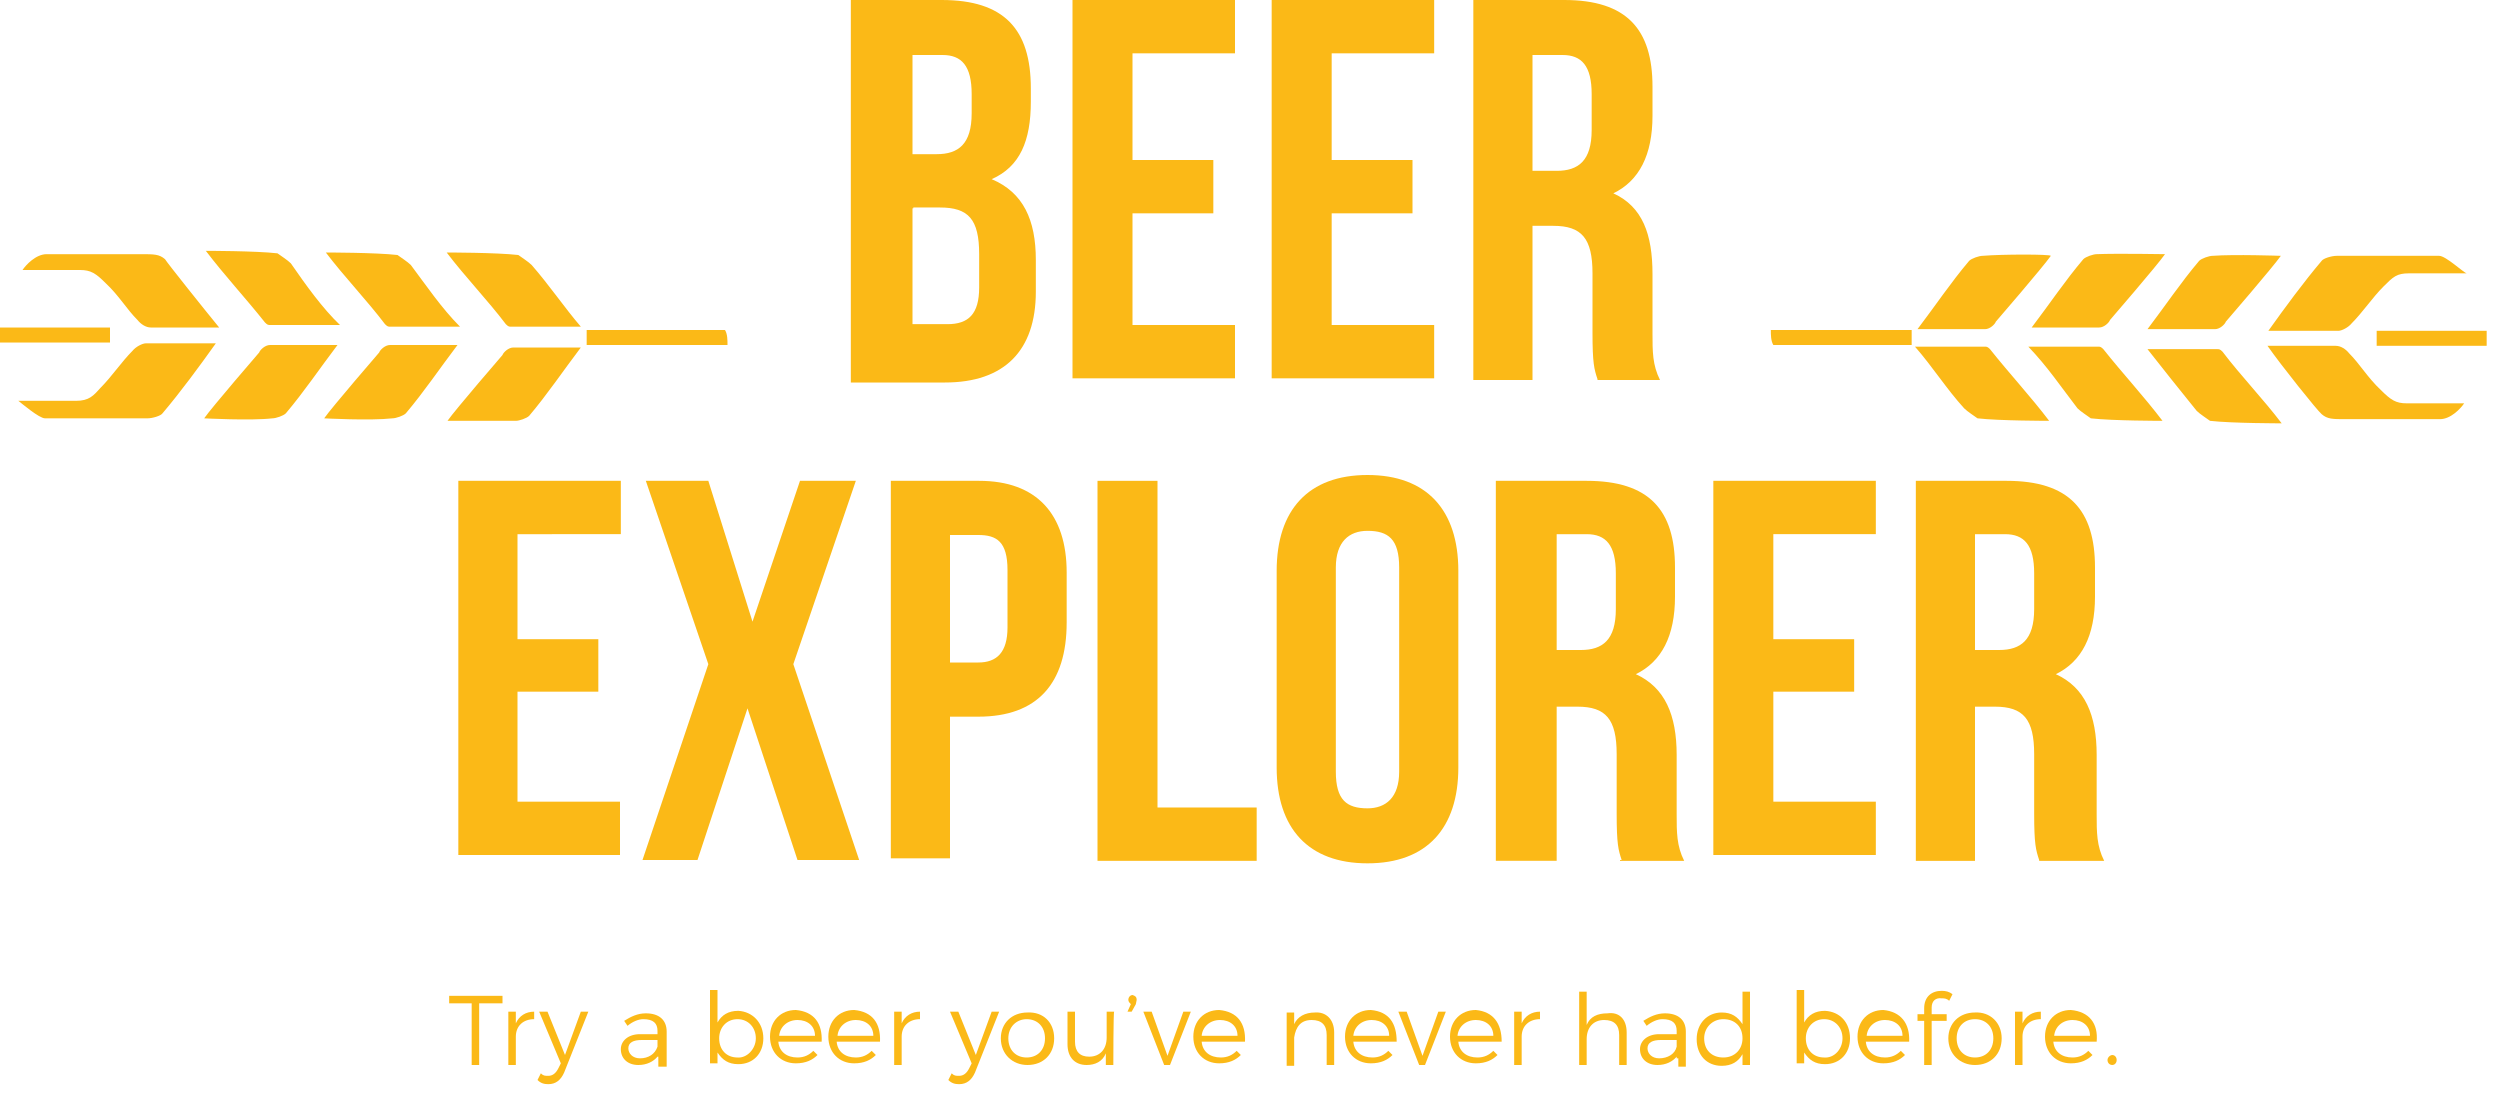 <?xml version="1.0" encoding="utf-8"?>
<!-- Generator: Adobe Illustrator 18.1.1, SVG Export Plug-In . SVG Version: 6.00 Build 0)  -->
<svg version="1.1" id="Layer_1" xmlns="http://www.w3.org/2000/svg" xmlns:xlink="http://www.w3.org/1999/xlink" x="0px" y="0px"
	 viewBox="0 0 300 133.3" enable-background="new 0 0 300 133.3" xml:space="preserve">
<path fill="#FBB917" d="M123.7,10.6v1.6c0,4.7-1.3,7.8-4.7,9.3c3.8,1.6,5.3,4.9,5.3,9.7V35c0,7.1-3.8,10.9-10.9,10.9h-11.3V0h10.9
	C120.5,0,123.7,3.5,123.7,10.6z M109.5,6.6v11.9h2.9c2.6,0,4.2-1.2,4.2-4.9v-2.3c0-3.4-1.2-4.7-3.5-4.7H109.5z M109.5,25v13.9h4.2
	c2.5,0,3.8-1.2,3.8-4.4v-4c0-4.2-1.3-5.6-4.7-5.6h-3.2V25z"/>
<path fill="#FBB917" d="M135.9,19.2h9.7v6.4h-9.7v13.4h12.3v6.4h-19.5V0h19.5v6.4h-12.3V19.2z"/>
<path fill="#FBB917" d="M159.8,19.2h9.7v6.4h-9.7v13.4h12.3v6.4h-19.5V0h19.5v6.4h-12.3C159.8,6.4,159.8,19.2,159.8,19.2z"/>
<path fill="#FBB917" d="M191.7,45.5c-0.4-1.2-0.6-1.9-0.6-5.6v-7.1c0-4.2-1.3-5.7-4.7-5.7h-2.5v18.5h-7.1V0h10.9
	c7.5,0,10.6,3.5,10.6,10.4v3.5c0,4.7-1.6,7.8-4.7,9.3c3.5,1.6,4.7,4.9,4.7,9.7v7.1c0,2.2,0,3.8,0.9,5.6h-7.5V45.5z M183.9,6.6v13.9
	h2.9c2.6,0,4.2-1.2,4.2-4.9v-4.3c0-3.4-1.2-4.7-3.5-4.7H183.9z"/>
<path fill="#FBB917" d="M62.1,76.7h9.7V83h-9.7v13.2h12.3v6.4H55V57.7h19.5v6.4H62.1V76.7z"/>
<path fill="#FBB917" d="M102.7,57.7l-7.5,22l7.9,23.5h-7.4l-6-18.2l-6,18.2h-6.6l7.9-23.5l-7.5-22h7.5l5.3,16.9L96,57.7
	C96,57.7,102.7,57.7,102.7,57.7z"/>
<path fill="#FBB917" d="M128,68.7v6c0,7.3-3.5,11.3-10.6,11.3H114v17h-7.1V57.7h10.6C124.4,57.7,128,61.7,128,68.7z M114,64.1v15.4
	h3.4c2.2,0,3.5-1.2,3.5-4.2v-6.9c0-3.4-1.3-4.2-3.5-4.2H114V64.1z"/>
<path fill="#FBB917" d="M131.8,57.7h7.1v39.2h11.9v6.4h-19.1V57.7z"/>
<path fill="#FBB917" d="M153.2,68.5c0-7.3,3.8-11.5,10.9-11.5c7.1,0,10.9,4.2,10.9,11.5v23.6c0,7.3-3.8,11.5-10.9,11.5
	c-7.1,0-10.9-4.2-10.9-11.5V68.5z M160.3,92.6c0,3.4,1.3,4.4,3.8,4.4c2.2,0,3.8-1.3,3.8-4.4V68.1c0-3.4-1.3-4.4-3.8-4.4
	c-2.2,0-3.8,1.3-3.8,4.4V92.6z"/>
<path fill="#FBB917" d="M194.6,103.2c-0.4-1.2-0.6-1.9-0.6-5.6v-7.1c0-4.2-1.3-5.7-4.7-5.7h-2.5v18.5h-7.3V57.7h10.9
	c7.5,0,10.6,3.5,10.6,10.4v3.5c0,4.7-1.6,7.8-4.7,9.3c3.5,1.6,4.9,4.9,4.9,9.7v7.1c0,2.2,0,3.8,0.9,5.6h-7.7V103.2z M186.8,64.1V78
	h2.9c2.6,0,4.2-1.2,4.2-4.9v-4.3c0-3.4-1.2-4.7-3.5-4.7H186.8z"/>
<path fill="#FBB917" d="M212.8,76.7h9.7V83h-9.7v13.2h12.3v6.4h-19.5V57.7h19.5v6.4h-12.3V76.7z"/>
<path fill="#FBB917" d="M244.7,103.2c-0.4-1.2-0.6-1.9-0.6-5.6v-7.1c0-4.2-1.3-5.7-4.7-5.7H237v18.5h-7.1V57.7h10.9
	c7.5,0,10.6,3.5,10.6,10.4v3.5c0,4.7-1.6,7.8-4.7,9.3c3.5,1.6,4.9,4.9,4.9,9.7v7.1c0,2.2,0,3.8,0.9,5.6h-7.8V103.2z M237,64.1V78
	h2.9c2.6,0,4.2-1.2,4.2-4.9v-4.3c0-3.4-1.2-4.7-3.5-4.7H237z"/>
<path fill="#FBB917" d="M26.3,39.3c-2.9,0-5.6,0-8.2,0c-0.6,0-1.2-0.4-1.6-0.9c-1.3-1.3-2.2-2.9-3.8-4.4c-1.2-1.2-1.8-1.6-3.1-1.6
	c-2.2,0-4.4,0-6.9,0c0.4-0.6,1.6-1.9,2.9-1.9c3.8,0,7.3,0,11.3,0c1.6,0,2.2,0,2.9,0.6C20.1,31.6,24.5,37.1,26.3,39.3z M5.4,50.2
	c4.2,0,8.4,0,12.3,0c0.6,0,1.6-0.3,1.8-0.6c2.2-2.6,4.4-5.6,6.4-8.4c-3.1,0-5.7,0-8.4,0c-0.4,0-1.2,0.4-1.6,0.9
	c-1.3,1.3-2.5,3.1-3.8,4.4c-0.9,1-1.4,1.6-3,1.6c-2.2,0-4.9,0-6.9,0C2.6,48.4,4.7,50.2,5.4,50.2z M34.9,31.6
	c-0.4-0.4-1.2-0.9-1.6-1.2c-2.6-0.3-8.6-0.3-8.6-0.3c2.2,2.9,4.8,5.7,7.1,8.6c0.3,0.3,0.4,0.3,0.6,0.3c2.6,0,5.3,0,8.4,0
	C38.7,37,36.7,34.2,34.9,31.6z M32.7,50.2c0.4,0,1.3-0.3,1.6-0.6c2.2-2.6,4-5.3,6.2-8.2c-1.6,0-3.5,0-4.7,0c-1.3,0-2.5,0-3.4,0
	c-0.6,0-1.2,0.6-1.3,0.9c0,0-5.7,6.6-6.6,7.9C24.5,50.2,30.1,50.5,32.7,50.2z M87.3,41.4c0-0.6,0-1.3-0.3-1.8c-5.6,0-11,0-16.6,0
	c0,0.6,0,1.2,0,1.8C76.3,41.4,81.7,41.4,87.3,41.4z M0,39.3v1.8c4.4,0,8.8,0,13.2,0c0-0.6,0-1.2,0-1.8C8.6,39.3,4.4,39.3,0,39.3z
	 M49.3,31.8c-0.4-0.4-1.2-0.9-1.6-1.2c-2.6-0.3-8.6-0.3-8.6-0.3c2.2,2.9,4.9,5.7,7.1,8.6c0.3,0.3,0.4,0.3,0.6,0.3c2.6,0,5.3,0,8.4,0
	C53,37,51.1,34.2,49.3,31.8z M47.1,50.2c0.4,0,1.3-0.3,1.6-0.6c2.2-2.6,4-5.3,6.2-8.2c-1.6,0-3.5,0-4.7,0c-1.3,0-2.5,0-3.4,0
	c-0.6,0-1.2,0.6-1.3,0.9c0,0-5.7,6.6-6.6,7.9C38.9,50.2,44.4,50.5,47.1,50.2z M63.8,31.8c-0.4-0.4-1.2-0.9-1.6-1.2
	c-2.6-0.3-8.6-0.3-8.6-0.3c2.2,2.9,4.9,5.7,7.1,8.6c0.3,0.3,0.4,0.3,0.6,0.3c2.6,0,5.3,0,8.4,0C67.8,37,65.9,34.2,63.8,31.8z
	 M61.9,50.5c0.4,0,1.3-0.3,1.6-0.6c2.2-2.6,4-5.3,6.2-8.2c-1.6,0-3.5,0-4.7,0c-1.3,0-2.5,0-3.4,0c-0.6,0-1.2,0.6-1.3,0.9
	c0,0-5.7,6.6-6.6,7.9C53.7,50.5,59.3,50.5,61.9,50.5z"/>
<path fill="#FBB917" d="M272.1,41.5c2.9,0,5.6,0,8.2,0c0.6,0,1.2,0.4,1.6,0.9c1.3,1.3,2.2,2.9,3.8,4.4c1.2,1.2,1.8,1.6,3.1,1.6
	c2.2,0,4.4,0,6.9,0c-0.4,0.6-1.6,1.9-2.9,1.9c-3.8,0-7.3,0-11.3,0c-1.6,0-2.2,0-2.9-0.6C278.1,49.3,273.7,43.8,272.1,41.5z
	 M292.7,30.7c-4.2,0-8.4,0-12.3,0c-0.6,0-1.6,0.3-1.8,0.6c-2.2,2.6-4.4,5.6-6.4,8.4c3.1,0,5.7,0,8.4,0c0.4,0,1.2-0.4,1.6-0.9
	c1.3-1.3,2.5-3.1,3.8-4.4c1.2-1.2,1.6-1.6,3.1-1.6c2.2,0,4.9,0,6.9,0C295.6,32.7,293.5,30.7,292.7,30.7z M263.6,49.3
	c0.4,0.4,1.2,0.9,1.6,1.2c2.6,0.3,8.6,0.3,8.6,0.3c-2.2-2.9-4.9-5.7-7.1-8.6c-0.3-0.3-0.4-0.3-0.6-0.3c-2.6,0-5.3,0-8.4,0
	C259.5,44.2,261.5,46.7,263.6,49.3z M265.5,30.7c-0.4,0-1.3,0.3-1.6,0.6c-2.2,2.6-4,5.3-6.2,8.2c1.6,0,3.5,0,4.7,0
	c1.3,0,2.5,0,3.4,0c0.6,0,1.2-0.6,1.3-0.9c0,0,5.7-6.6,6.6-7.9C273.7,30.7,268.1,30.5,265.5,30.7z M212.5,39.6c0,0.6,0,1.3,0.3,1.8
	c5.6,0,11,0,16.6,0c0-0.6,0-1.2,0-1.8C223.5,39.6,217.9,39.6,212.5,39.6z M298.4,41.5v-1.8c-4.4,0-8.8,0-13.2,0c0,0.6,0,1.2,0,1.8
	C289.6,41.5,293.8,41.5,298.4,41.5z M249.3,49c0.4,0.4,1.2,0.9,1.6,1.2c2.6,0.3,8.6,0.3,8.6,0.3c-2.2-2.9-4.8-5.7-7.1-8.6
	c-0.3-0.3-0.4-0.3-0.6-0.3c-2.6,0-5.3,0-8.4,0C245.7,44,247.3,46.4,249.3,49z M251.6,30.5c-0.4,0-1.3,0.3-1.6,0.6
	c-2.2,2.6-4,5.3-6.2,8.2c1.6,0,3.5,0,4.7,0c1.3,0,2.5,0,3.4,0c0.6,0,1.2-0.6,1.3-0.9c0,0,5.7-6.6,6.6-7.9
	C259.8,30.5,254,30.4,251.6,30.5z M235.7,49c0.4,0.4,1.2,0.9,1.6,1.2c2.6,0.3,8.6,0.3,8.6,0.3c-2.2-2.9-4.8-5.7-7.1-8.6
	c-0.3-0.3-0.4-0.3-0.6-0.3c-2.6,0-5.3,0-8.4,0C231.9,44,233.6,46.7,235.7,49z M237.9,30.7c-0.4,0-1.3,0.3-1.6,0.6
	c-2.2,2.6-4,5.3-6.2,8.2c1.6,0,3.5,0,4.7,0c1.3,0,2.5,0,3.4,0c0.6,0,1.2-0.6,1.3-0.9c0,0,5.7-6.6,6.6-7.9
	C246,30.5,240.3,30.5,237.9,30.7z"/>
<g>
	<path fill="#FBB917" d="M57.5,120.4v7.4h-0.9v-7.4h-2.7v-0.9h6.4v0.9H57.5z"/>
	<path fill="#FBB917" d="M61.9,122.8c0.4-0.9,1.2-1.4,2.2-1.4v0.9c-1.3,0-2.2,0.8-2.2,2.1v3.4H61v-6.4h0.9V122.8z"/>
	<path fill="#FBB917" d="M67.7,128.7c-0.4,0.9-1,1.4-1.9,1.4c-0.5,0-0.9-0.1-1.3-0.5l0.4-0.8c0.3,0.3,0.5,0.3,0.9,0.3
		c0.5,0,0.9-0.3,1.2-0.9l0.3-0.6l-2.6-6.2h1l2.1,5.2l1.9-5.2h0.9L67.7,128.7z"/>
	<path fill="#FBB917" d="M78.9,126.8c-0.5,0.6-1.3,1-2.3,1c-1.3,0-2.1-0.8-2.1-1.9c0-1,0.9-1.8,2.3-1.8h2.1v-0.4
		c0-0.9-0.5-1.4-1.7-1.4c-0.6,0-1.3,0.3-1.9,0.8l-0.4-0.6c0.8-0.5,1.6-0.9,2.6-0.9c1.6,0,2.5,0.8,2.5,2.2v4.2h-1V126.8z M78.9,125.6
		v-0.8h-1.9c-1,0-1.6,0.3-1.6,1c0,0.6,0.5,1.2,1.4,1.2C77.8,127,78.6,126.5,78.9,125.6z"/>
	<path fill="#FBB917" d="M91.6,124.6c0,1.8-1.2,3.1-3,3.1c-1.2,0-1.9-0.5-2.5-1.4v1.3h-0.9v-8.8h0.9v3.9c0.5-0.9,1.3-1.4,2.5-1.4
		C90.3,121.4,91.6,122.7,91.6,124.6z M90.7,124.6c0-1.3-0.9-2.3-2.2-2.3c-1.3,0-2.2,1-2.2,2.3c0,1.4,0.9,2.3,2.2,2.3
		C89.6,127,90.7,125.9,90.7,124.6z"/>
	<path fill="#FBB917" d="M98.6,125h-5.2c0.1,1.2,1,1.9,2.3,1.9c0.8,0,1.4-0.3,1.9-0.8l0.5,0.5c-0.6,0.6-1.4,1-2.6,1
		c-1.8,0-3.1-1.3-3.1-3.2s1.3-3.2,3.1-3.2C97.7,121.4,98.7,122.8,98.6,125z M97.8,124.3c0-1.2-0.9-1.9-2.1-1.9
		c-1.2,0-2.1,0.8-2.2,1.9H97.8z"/>
	<path fill="#FBB917" d="M105.6,125h-5.2c0.1,1.2,1,1.9,2.3,1.9c0.8,0,1.4-0.3,1.9-0.8l0.5,0.5c-0.6,0.6-1.4,1-2.6,1
		c-1.8,0-3.1-1.3-3.1-3.2s1.3-3.2,3.1-3.2C104.7,121.4,105.7,122.8,105.6,125z M104.8,124.3c0-1.2-0.9-1.9-2.1-1.9
		c-1.2,0-2.1,0.8-2.2,1.9H104.8z"/>
	<path fill="#FBB917" d="M108.2,122.8c0.4-0.9,1.2-1.4,2.2-1.4v0.9c-1.3,0-2.2,0.8-2.2,2.1v3.4h-0.9v-6.4h0.9V122.8z"/>
	<path fill="#FBB917" d="M117,128.7c-0.4,0.9-1,1.4-1.9,1.4c-0.5,0-0.9-0.1-1.3-0.5l0.4-0.8c0.3,0.3,0.5,0.3,0.9,0.3
		c0.5,0,0.9-0.3,1.2-0.9l0.3-0.6l-2.6-6.2h1l2.1,5.2l1.9-5.2h0.9L117,128.7z"/>
	<path fill="#FBB917" d="M126.5,124.6c0,1.9-1.3,3.2-3.2,3.2c-1.8,0-3.2-1.3-3.2-3.2c0-1.8,1.3-3.1,3.2-3.1
		C125.2,121.4,126.5,122.7,126.5,124.6z M121,124.6c0,1.4,0.9,2.3,2.2,2.3c1.3,0,2.2-0.9,2.2-2.3c0-1.4-0.9-2.3-2.2-2.3
		C122,122.3,121,123.2,121,124.6z"/>
	<path fill="#FBB917" d="M133.6,127.8h-0.9v-1.4c-0.4,1-1.3,1.4-2.3,1.4c-1.4,0-2.3-0.9-2.3-2.5v-3.9h0.9v3.6c0,1.2,0.6,1.8,1.7,1.8
		c1.3,0,2.1-0.9,2.1-2.3v-3.1h0.9C133.6,121.4,133.6,127.8,133.6,127.8z"/>
	<path fill="#FBB917" d="M136.4,120c0,0.1-0.1,0.4-0.1,0.5l-0.5,0.9h-0.5l0.4-0.9c-0.1-0.1-0.3-0.3-0.3-0.5c0-0.4,0.3-0.6,0.5-0.6
		C136.2,119.5,136.4,119.6,136.4,120z"/>
	<path fill="#FBB917" d="M139.7,127.8l-2.5-6.4h1l1.9,5.3l1.9-5.3h0.9l-2.5,6.4H139.7z"/>
	<path fill="#FBB917" d="M149.4,125h-5.2c0.1,1.2,1,1.9,2.3,1.9c0.8,0,1.4-0.3,1.9-0.8l0.5,0.5c-0.6,0.6-1.4,1-2.6,1
		c-1.8,0-3.1-1.3-3.1-3.2s1.3-3.2,3.1-3.2C148.5,121.4,149.5,122.8,149.4,125z M148.5,124.3c0-1.2-0.9-1.9-2.1-1.9
		c-1.2,0-2.1,0.8-2.2,1.9H148.5z"/>
	<path fill="#FBB917" d="M160.1,123.9v3.9h-0.9v-3.6c0-1.2-0.6-1.8-1.8-1.8c-1.3,0-1.9,0.8-2.1,2.1v3.4h-0.9v-6.4h0.9v1.4
		c0.4-0.9,1.3-1.4,2.5-1.4C159.1,121.4,160.1,122.3,160.1,123.9z"/>
	<path fill="#FBB917" d="M167.6,125h-5.2c0.1,1.2,1,1.9,2.3,1.9c0.8,0,1.4-0.3,1.9-0.8l0.5,0.5c-0.6,0.6-1.4,1-2.6,1
		c-1.8,0-3.1-1.3-3.1-3.2s1.3-3.2,3.1-3.2C166.7,121.4,167.6,122.8,167.6,125z M166.7,124.3c0-1.2-0.9-1.9-2.1-1.9s-2.1,0.8-2.2,1.9
		H166.7z"/>
	<path fill="#FBB917" d="M170.3,127.8l-2.5-6.4h1l1.9,5.3l1.9-5.3h0.9l-2.5,6.4H170.3z"/>
	<path fill="#FBB917" d="M180.2,125H175c0.1,1.2,1,1.9,2.3,1.9c0.8,0,1.4-0.3,1.9-0.8l0.5,0.5c-0.6,0.6-1.4,1-2.6,1
		c-1.8,0-3.1-1.3-3.1-3.2s1.3-3.2,3.1-3.2C179.2,121.4,180.2,122.8,180.2,125z M179.2,124.3c0-1.2-0.9-1.9-2.1-1.9
		c-1.2,0-2.1,0.8-2.2,1.9H179.2z"/>
	<path fill="#FBB917" d="M182.6,122.8c0.4-0.9,1.2-1.4,2.2-1.4v0.9c-1.3,0-2.2,0.8-2.2,2.1v3.4h-0.9v-6.4h0.9V122.8z"/>
	<path fill="#FBB917" d="M195.2,123.9v3.9h-0.9v-3.6c0-1.2-0.6-1.8-1.8-1.8c-1.3,0-2.1,0.9-2.1,2.3v3.1h-0.9v-8.8h0.9v4
		c0.4-1,1.3-1.4,2.5-1.4C194.3,121.4,195.2,122.3,195.2,123.9z"/>
	<path fill="#FBB917" d="M201.2,126.8c-0.5,0.6-1.3,1-2.3,1c-1.3,0-2.1-0.8-2.1-1.9c0-1,0.9-1.8,2.3-1.8h2.1v-0.4
		c0-0.9-0.5-1.4-1.7-1.4c-0.6,0-1.3,0.3-1.9,0.8l-0.4-0.6c0.8-0.5,1.6-0.9,2.6-0.9c1.6,0,2.5,0.8,2.5,2.2v4.2h-0.9v-1H201.2z
		 M201.2,125.6v-0.8h-1.9c-1,0-1.6,0.3-1.6,1c0,0.6,0.5,1.2,1.4,1.2C200.1,127,201,126.5,201.2,125.6z"/>
	<path fill="#FBB917" d="M210,127.8h-0.9v-1.3c-0.5,0.9-1.3,1.4-2.5,1.4c-1.8,0-3-1.3-3-3.2s1.3-3.2,3-3.2c1.2,0,1.9,0.5,2.5,1.4
		v-3.9h0.9V127.8z M209.1,124.6c0-1.4-0.9-2.3-2.3-2.3c-1.3,0-2.3,1-2.3,2.3c0,1.4,0.9,2.3,2.3,2.3S209.1,125.9,209.1,124.6z"/>
	<path fill="#FBB917" d="M222,124.6c0,1.8-1.2,3.1-3,3.1c-1.2,0-1.9-0.5-2.5-1.4v1.3h-0.9v-8.8h0.9v3.9c0.5-0.9,1.3-1.4,2.5-1.4
		C220.8,121.4,222,122.7,222,124.6z M221.1,124.6c0-1.3-0.9-2.3-2.2-2.3s-2.2,1-2.2,2.3c0,1.4,0.9,2.3,2.2,2.3
		C220.1,127,221.1,125.9,221.1,124.6z"/>
	<path fill="#FBB917" d="M229.1,125h-5.2c0.1,1.2,1,1.9,2.3,1.9c0.8,0,1.4-0.3,1.9-0.8l0.5,0.5c-0.6,0.6-1.4,1-2.6,1
		c-1.8,0-3.1-1.3-3.1-3.2s1.3-3.2,3.1-3.2C228.1,121.4,229.2,122.8,229.1,125z M228.3,124.3c0-1.2-0.9-1.9-2.1-1.9
		c-1.2,0-2.1,0.8-2.2,1.9H228.3z"/>
	<path fill="#FBB917" d="M231.8,120.9v0.8h1.8v0.8h-1.8v5.3h-0.9v-5.3h-0.8v-0.8h0.8V121c0-1.4,0.9-2.1,2.1-2.1
		c0.5,0,0.9,0.1,1.3,0.4l-0.4,0.8c-0.3-0.3-0.6-0.3-0.9-0.3C232.3,119.7,231.8,120.1,231.8,120.9z"/>
	<path fill="#FBB917" d="M240.2,124.6c0,1.9-1.3,3.2-3.2,3.2c-1.8,0-3.2-1.3-3.2-3.2c0-1.8,1.3-3.1,3.2-3.1
		C238.8,121.4,240.2,122.7,240.2,124.6z M234.8,124.6c0,1.4,0.9,2.3,2.2,2.3c1.3,0,2.2-0.9,2.2-2.3c0-1.4-0.9-2.3-2.2-2.3
		C235.7,122.3,234.8,123.2,234.8,124.6z"/>
	<path fill="#FBB917" d="M242.7,122.8c0.4-0.9,1.2-1.4,2.2-1.4v0.9c-1.3,0-2.2,0.8-2.2,2.1v3.4h-0.9v-6.4h0.9V122.8z"/>
	<path fill="#FBB917" d="M251.6,125h-5.2c0.1,1.2,1,1.9,2.3,1.9c0.8,0,1.4-0.3,1.9-0.8l0.5,0.5c-0.6,0.6-1.4,1-2.6,1
		c-1.8,0-3.1-1.3-3.1-3.2s1.3-3.2,3.1-3.2C250.7,121.4,251.8,122.8,251.6,125z M250.8,124.3c0-1.2-0.9-1.9-2.1-1.9
		c-1.2,0-2.1,0.8-2.2,1.9H250.8z"/>
	<path fill="#FBB917" d="M254,127.2c0,0.4-0.3,0.6-0.5,0.6c-0.4,0-0.6-0.3-0.6-0.6s0.3-0.6,0.6-0.6C253.7,126.6,254,126.8,254,127.2
		z"/>
</g>
</svg>
